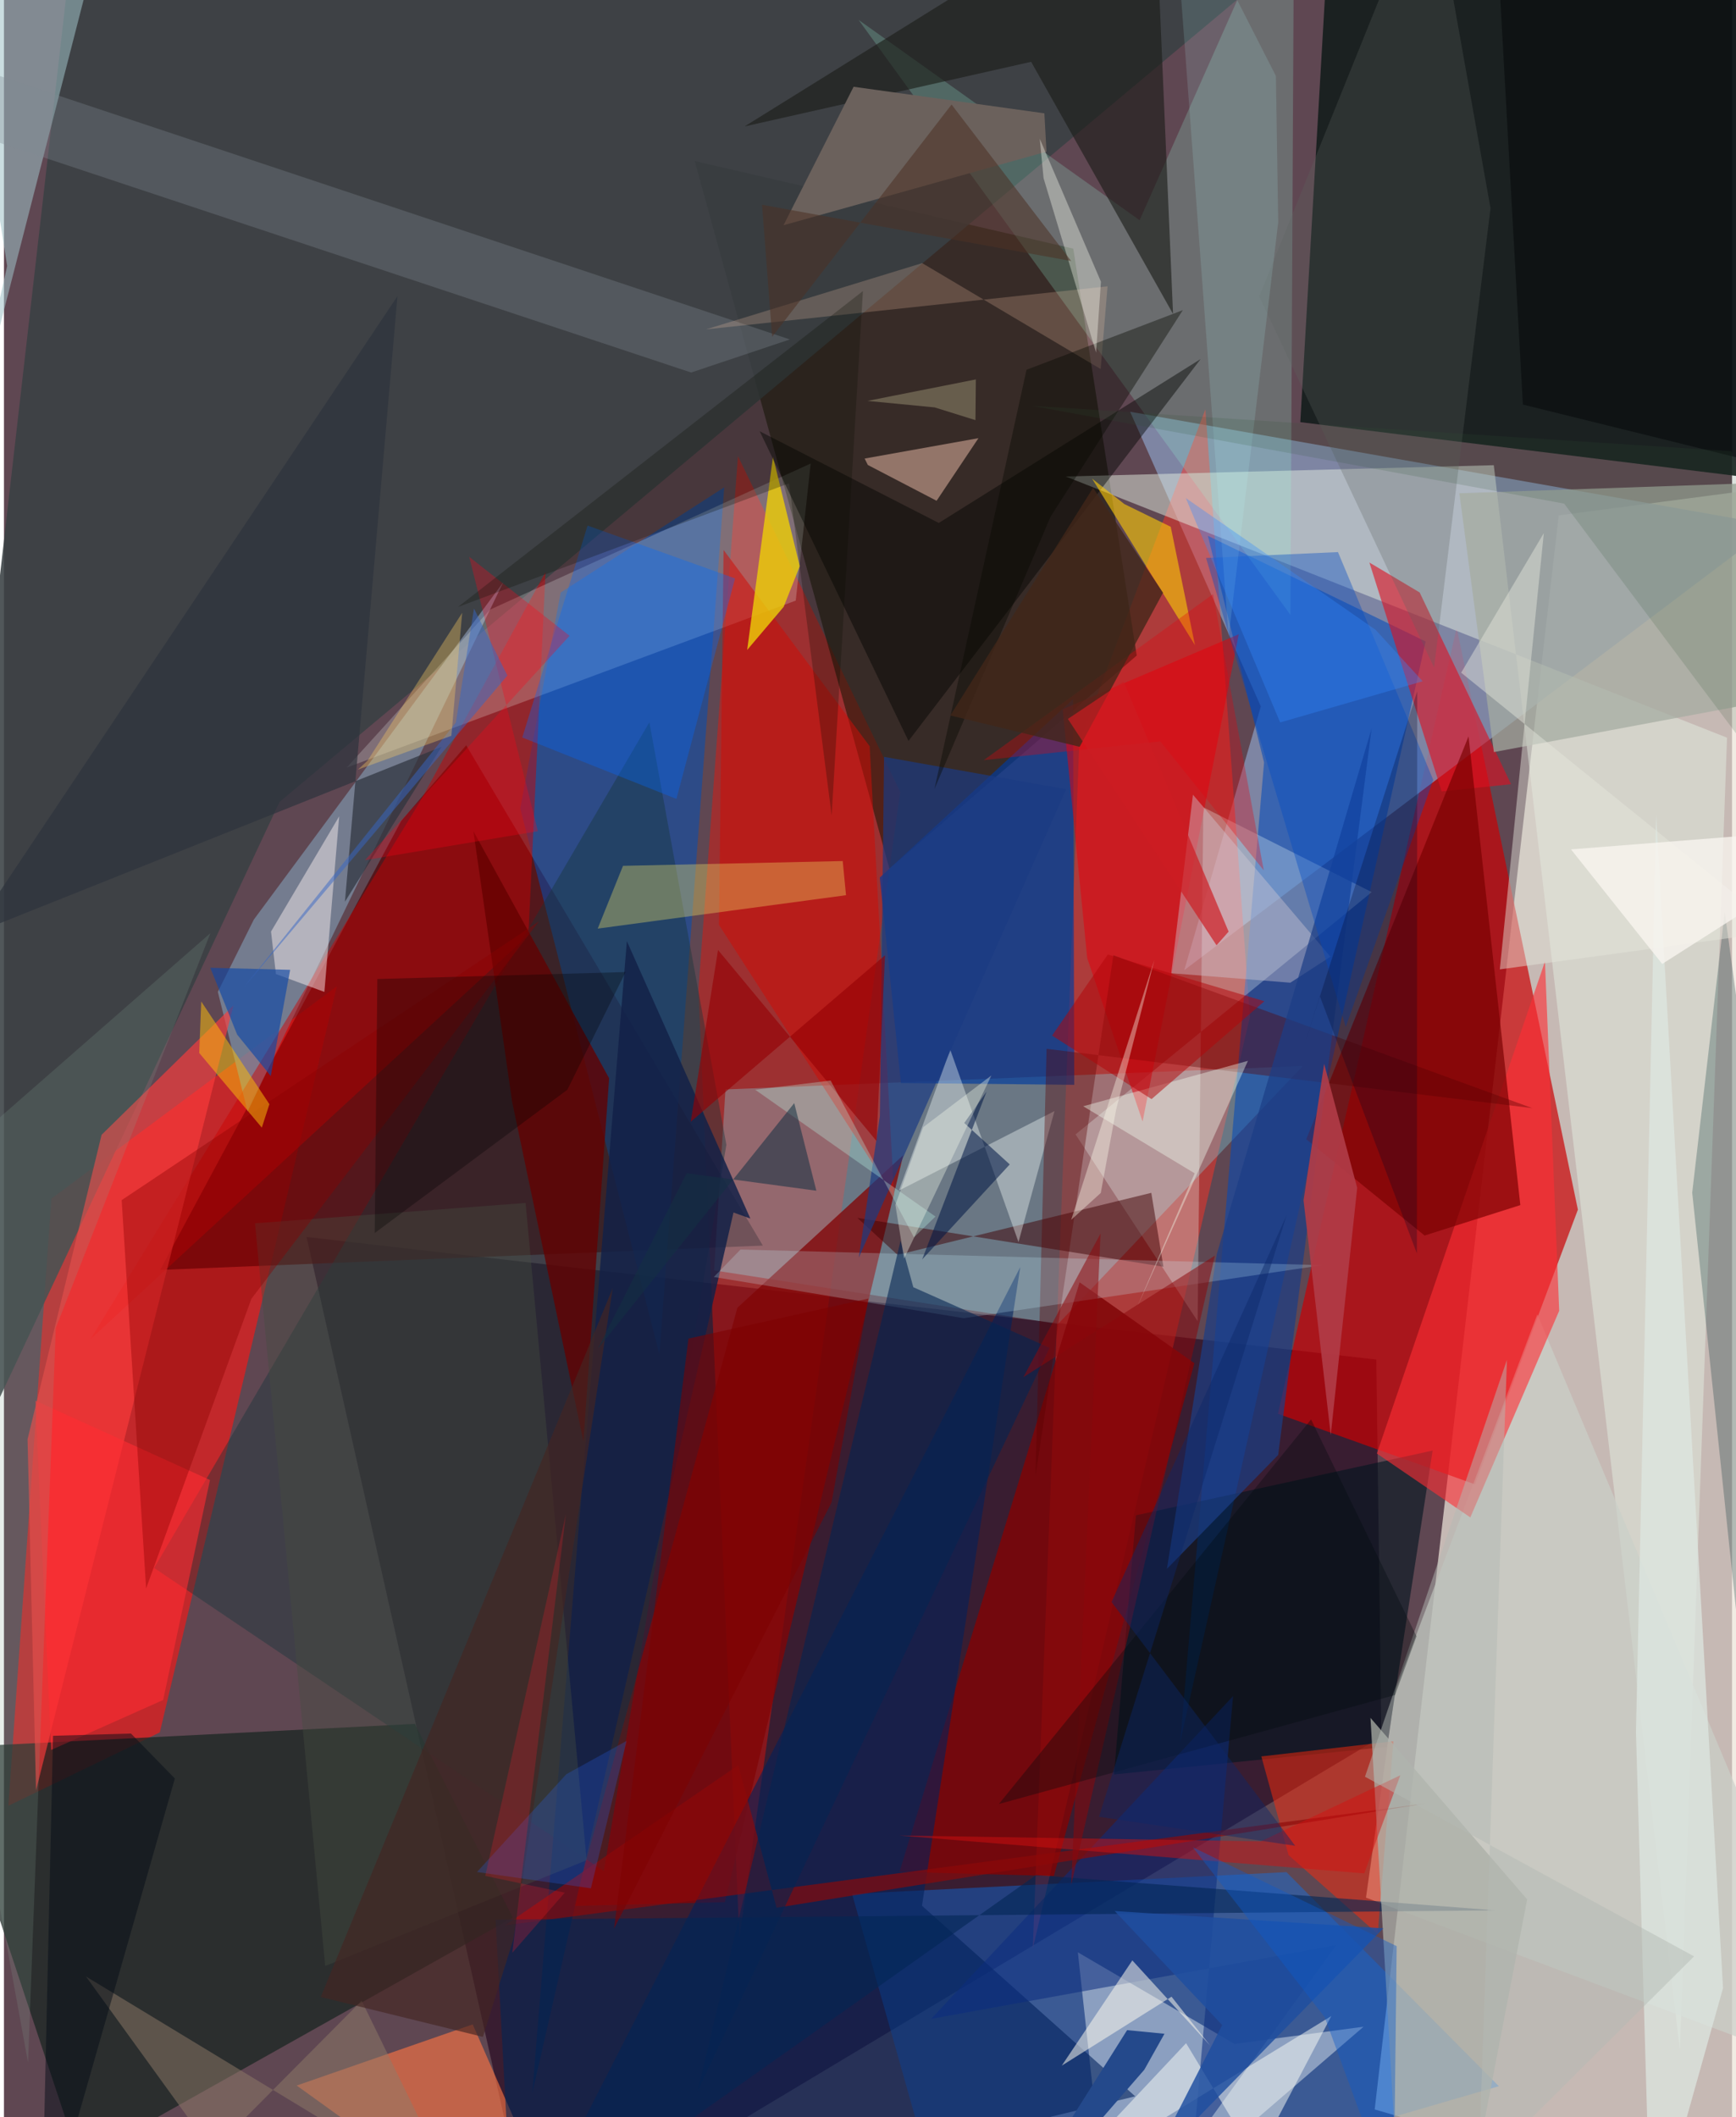 <svg xmlns="http://www.w3.org/2000/svg" width="228" height="278" viewBox="0 0 836 1024"><path fill="#5f4752" d="M0 0h836v1024H0z"/><path fill="#ece4d9" fill-opacity=".729" d="M752.174 249.282l-89.051 770.98L888.95 1086l-16.877-852.475z"/><path fill="#21021d" fill-opacity=".612" d="M255.85 1086l410.492-246.011-2.434-182.41-517.515-59.302z"/><path fill="#cb0103" fill-opacity=".686" d="M702.776 303.578L616.311 683.81l95.304 34.11 49.809-132.848z"/><path fill="#e81d1c" fill-opacity=".725" d="M2.138 873.386l20.8-293.664 138.067-102.64L75.39 837.907z"/><path fill="#8798bc" fill-opacity=".761" d="M855.961 254.044L571.01 469.217l37.03-127.545-63.22-142.51z"/><path fill="#151e1d" fill-opacity=".914" d="M876.35 234.908l-249.216-30.712L642.568-62 898-54.866z"/><path fill="#f81100" fill-opacity=".408" d="M355.087 220.625l-19.12 257.874 19.819 459.172 77.826-554.628z"/><path fill="#ff3124" fill-opacity=".49" d="M520.246 358.824l-22.533 583.7 105.038-450.689-21.54-293.863z"/><path fill="#4e0004" fill-opacity=".678" d="M367.128 602.453L75.561 614.218 192.187 397.06l31.436-36.605z"/><path fill="#0079ff" fill-opacity=".38" d="M620.445 905.485l-210.16 10.517L458.34 1086l264.844-76.98z"/><path fill="#171505" fill-opacity=".549" d="M548.005 317.056l-30.71-196.794-183.094-42.347 94.154 342.223z"/><path fill="#182421" fill-opacity=".722" d="M198.808 833.783l-228.375 11.58 66.151 199.8 209.575-117.675z"/><path fill="#83dae9" fill-opacity=".333" d="M628.368 515.571L509.953 640.354l-166.401-25.916 5.505-87.514z"/><path fill="#0049ba" fill-opacity=".549" d="M609.605 368.758l-40.581 473.87 118.74-532.372-105.349-51.1z"/><path fill="#394043" fill-opacity=".878" d="M-62 803.6l195.336-415.747L669.71-61.434 36.17-54.767z"/><path fill="#004fb8" fill-opacity=".525" d="M317.087 655.047l31.362-419.344-79.122 50.87-19.569 104.43z"/><path fill="#e3ede1" fill-opacity=".494" d="M513.632 230.46l319.946 126.333-22.82 634.851-90.016-766.647z"/><path fill="#003b9e" fill-opacity=".667" d="M433.906 523.82l83.875.867-.58-186.47-93.501 86.225z"/><path fill="#e1e8ee" fill-opacity=".486" d="M535 1086l122.735-105.75-62.4 8.331-75.813-44.321z"/><path fill="#810607" fill-opacity=".776" d="M354.805 632.516l-79.138 289.295 73.097-1.8 86.26-361.261z"/><path fill="#78879d" fill-opacity=".824" d="M241.537 281.633L117.838 537.6l-14.366-57.853 17.412-34.982z"/><path fill="#7f0406" fill-opacity=".839" d="M433.228 905.35l74.682 2.018 67.98-248.024-55.533-39.145z"/><path fill="#ce0000" fill-opacity=".459" d="M200.781 388.57L41.887 647.662l211.823-195.36 8.281-175.6z"/><path fill="#cad0c9" fill-opacity=".698" d="M898 1007.495l-239.093-89.667 14.174-100.27 68.72-181.834z"/><path fill="#00215c" fill-opacity=".584" d="M491.665 612.826L249.603 1086l297.66-72.083-103.154-92.182z"/><path fill="#eefdfa" fill-opacity=".29" d="M577.455 639.007l2.762-248.545 81.471 41.017-143.28 117.204z"/><path fill="#9afbdb" fill-opacity=".212" d="M413.446 9.623L622.358 297.39 624.186-62l-74.784 168.507z"/><path fill="#dd0f20" fill-opacity=".6" d="M695.503 382.78l33.583-3.487-44.205-92.74-24.315-14.473z"/><path fill="#f7fffc" fill-opacity=".22" d="M390.272 224.183l-7.226 66.306-217.22 80.749 69.332-76.382z"/><path fill="#163639" fill-opacity=".42" d="M290.215 904.992l59.272-351.283-37.245-204.374-239.554 409.05z"/><path fill="#fc7544" fill-opacity=".627" d="M246.292 1084.008l27.264 1.992-46.783-106.884-85.16 29.585z"/><path fill="#00141f" fill-opacity=".6" d="M537.013 858.232l132.047-13.341 22.084-143.302-143.529 31.325z"/><path fill="#ff290a" fill-opacity=".49" d="M672.16 842.195l-63.883 7.322 13.177 47.73 43.134 38.175z"/><path fill="#fe3b3b" fill-opacity=".647" d="M11.417 696.11l4.099 169.844 95.5-379.665-63.778 62.567z"/><path fill="#ff2d34" fill-opacity=".604" d="M709.387 733.913l-45.218-30.888 81.324-237.965 6.889 168.91z"/><path fill="#780000" fill-opacity=".671" d="M630.006 551.033l78.519-194.871 25.054 226.708-46.315 14.713z"/><path fill="#cf0d06" fill-opacity=".522" d="M418.805 360.91l-70.67-94.911-2.254 181.29 84.758 131.586z"/><path fill="#e5000c" fill-opacity=".525" d="M550.838 542.463l-26.796-79.07-11.861-120.344 85.189-36.279z"/><path fill="#9ec2c6" fill-opacity=".549" d="M-25.609 249.888L54.414-62h-82.908L1.55 128.646z"/><path fill="#1a1d18" fill-opacity=".616" d="M565.571 151.847L556.404-62 358.284 61.153 496.928 29.89z"/><path fill="#003135" fill-opacity=".263" d="M855.57 946.628l2.148-319.55-25.26-186.015-15.726 135.803z"/><path fill="#640001" fill-opacity=".773" d="M245.817 532.776l34.51 164.399 12.44-175.65-65.66-119.513z"/><path fill="#3d0004" fill-opacity=".494" d="M432.284 606.94l-19.439-17.907 148.068 23.648-5.858-35.747z"/><path fill="#a5aca0" fill-opacity=".729" d="M898 330.606L720.784 363.75 704.08 238.572 898 231.9z"/><path fill="#ebcd09" fill-opacity=".816" d="M372.027 220.915l12.967 52.907-7.788 19.688-17.661 20.853z"/><path fill="#d4a999" fill-opacity=".584" d="M416.367 221.784l55.07-9.861-20.253 30.285-33.262-17.312z"/><path fill="#f2e367" fill-opacity=".349" d="M299.475 418.775l106.29-2.316 1.6 16.517-120.127 16.162z"/><path fill="#f6fffc" fill-opacity=".373" d="M490.801 600.736l17.423-63.347-75.25 38.43 24.819-68.099z"/><path fill="#026aff" fill-opacity=".333" d="M353.687 279.761L325.314 386.41l-74.565-29.71 31.583-102.5z"/><path fill="#0b2d7f" fill-opacity=".545" d="M594.61 820.323L448.499 976.48l195.894-35.626-68.844 95.244z"/><path fill="#000300" fill-opacity=".443" d="M452.232 252.938l126.688-79.28-141.335 184.708-71.975-149.769z"/><path fill="#5b655f" fill-opacity=".275" d="M691.854 322.867l27.3-222.157L690.183-62l-82.908 205.385z"/><path fill="#5a0000" fill-opacity=".373" d="M499.025 714.126l37.68-252.094 202.649 73.93-234.958-28.686z"/><path fill="#6c625d" fill-opacity=".996" d="M504.345 73.36l-1.018-18.543-92.293-12.85-33.902 66.966z"/><path fill="#f5c50b" fill-opacity=".631" d="M576.184 312.046l-49.786-80.551 15.623 12.304 22.435 10.985z"/><path fill="#818992" fill-opacity=".322" d="M332.431 180.174L-62 49.165V16.781l442.182 147.403z"/><path fill="#122148" fill-opacity=".839" d="M301.35 455.204l-45.785 557.286 97.36-426.036 8.158 2.92z"/><path fill="#8e0909" fill-opacity=".651" d="M373.758 922.711l-18.512-68.953-112.939 77.48 445.817-59.014z"/><path fill="#d0c7d4" fill-opacity=".416" d="M575.197 384.364l-10.498 86.34 57.607 4.595 19.414-12.563z"/><path fill="#fefff6" fill-opacity=".494" d="M642.132 975.105l-36.368 69.286-33.885-56.174-66.158 70.337z"/><path fill="#1b3d85" fill-opacity=".706" d="M586.738 606.521l-24.129 152.282 53.835-55.096 45.173-351.334z"/><path fill="#c8f3ff" fill-opacity=".224" d="M464.34 637.577l-120.93-19.94 12.916-13.282 281.592 7.563z"/><path fill="#004bc3" fill-opacity=".384" d="M691.46 377.209l-46.095-110.182-63.84 2.834 67.594 226.85z"/><path fill="#032554" fill-opacity=".596" d="M721.814 923.978l-483.978 4.505L246.349 1086l252.927-179.092z"/><path fill="#aaafa7" fill-opacity=".757" d="M736.888 918.666L704.615 1086l-31.714-52.21-11.814-202.914z"/><path fill="#1b3a83" fill-opacity=".69" d="M425.757 366.056l88.108 15.68L413.533 608.32l10.216-68.519z"/><path fill="#042453" fill-opacity=".588" d="M505.85 651.895L335.6 1011.299l98.157-411.244 6.165 22.526z"/><path fill="#e5e7dd" fill-opacity=".455" d="M704.955 325.362l39.987-67.524-21.281 211.015 135.767-18.5z"/><path fill="#444d41" fill-opacity=".396" d="M121.452 591.66l130.896-9.823 29.519 317.876L155.4 950.869z"/><path fill="#fff1f2" fill-opacity=".463" d="M162.172 394.836l-32.97 55.73 2.366 20.543 23.444 8.648z"/><path fill="#f2fff1" fill-opacity=".392" d="M547.845 632.971l53.954-119.88-79.684 21.969 53.916 32.42z"/><path fill="#dee7e2" fill-opacity=".722" d="M799.28 394.129l-9.759 443.606L796.713 1086l34.928-124.423z"/><path fill="#fffcef" fill-opacity=".525" d="M545.88 948.171l-34.139 50.906 53.095-33.348 18.66 23.608z"/><path fill="#ff2c32" fill-opacity=".604" d="M77.02 822.223l22.64-106.394-84.457-38.365 7.627 168.928z"/><path fill="#2e343d" fill-opacity=".706" d="M-16.004 452.158l206.383-308.952-25.429 292.928 46.746-74.943z"/><path fill="#d50f0f" fill-opacity=".471" d="M608.01 890.602l67.52-31.959-17.455 47.463-224.972-18.341z"/><path fill="#8f7b69" fill-opacity=".498" d="M100.779 1040.4l-61.096-84.434 181.269 109.917-47.915-98.23z"/><path fill="#24498b" d="M543.348 981.905L477.762 1086l73.91-84.947 9.753-17.393z"/><path fill="#b03b47" fill-opacity=".914" d="M654.657 574.508l-12.794 119.567-13.161-113.514 9.969-66.017z"/><path fill="#8c0000" fill-opacity=".384" d="M258.828 445.624L56.947 580.461l11.821 187.806 50.929-140.07z"/><path fill="#000306" fill-opacity=".447" d="M858.135-62l-137.62 1.168 14.292 256.51 159.463 39.4z"/><path fill="#fcccac" fill-opacity=".224" d="M444.205 127.264L339.64 159.303l194.254-20.815-3.34 40z"/><path fill="#001644" fill-opacity=".545" d="M444.194 609.148l31.146-81.16-10.778 15.166 22.012 20.034z"/><path fill="#1048a6" fill-opacity=".643" d="M99.813 468.068l13.007 32.344 16.25 20.02 9.377-51.357z"/><path fill="#86a192" fill-opacity=".192" d="M25.064 642.317l74.807-190.995L-62 592.933l73.651 404.675z"/><path fill="#1f4fa0" fill-opacity=".831" d="M667.291 932.681L554.17 1048.168l35.187-68.709-52.001-55.158z"/><path fill="#8c060a" fill-opacity=".522" d="M516.298 911.801l69.521-304.524-92.666 58.816 37.349-69.47z"/><path fill="#000522" fill-opacity=".267" d="M683.688 334.414l-55.192 172.922 8.082-25.58 46.957 124.494z"/><path fill="#ff0017" fill-opacity=".294" d="M174.63 416.04l83.668-14.03-33.215-132.681 48.537 38.177z"/><path fill="#faba0a" fill-opacity=".525" d="M128.414 534.048l-32.976-49.662-.971 24.902 30.278 36.099z"/><path fill="#0b0e00" fill-opacity=".263" d="M415.548 140.774L219.642 293.577l160.174-59.818 20.599 160.665z"/><path fill="#432622" fill-opacity=".655" d="M231.715 985.173l-78.463-19.293 141.24-342.843-48.045 314.846z"/><path fill-opacity=".302" d="M179.366 596.362l1.26-122.845 120.079-3.368-28.138 56.908z"/><path fill="#2765f6" fill-opacity=".239" d="M272.094 858.097l29.142-16.096-17.286 71.316-55.11-7.894z"/><path fill="#070901" fill-opacity=".392" d="M494.685 178.841l-44.539 202.79 56.181-131.738L570.312 150z"/><path fill="#b20509" fill-opacity=".51" d="M534.003 461.662l-26.95 39.218 48.12 30.722 54.595-47.338z"/><path fill="#050d18" fill-opacity=".49" d="M82.681 860.208L18.12 1086l5.625-246.462 37.712-1.087z"/><path fill="#bff" fill-opacity=".137" d="M564.97-62l50.354 98.732 1.127 70.777-24.001 200.596z"/><path fill="#fefef5" fill-opacity=".361" d="M530.693 136.262l-2.356 34.282-25.411-84.395-1.834-19.037z"/><path fill="#e2060e" fill-opacity=".322" d="M474.007 367.65l85.413-9.063 50.023 62.359-24.5-133.609z"/><path fill="#940004" fill-opacity=".62" d="M332.231 542.557l13.22-83.059 76.681 92.393 4.1-89.86z"/><path fill="#bdfded" fill-opacity=".302" d="M450.642 588.407l-10.408 10.057-40.305-75.847-36.506 4.45z"/><path fill="#faf6f0" fill-opacity=".765" d="M802.222 466.229l-44.13-55.411L898 399.808v5.274z"/><path fill="#fffeec" fill-opacity=".376" d="M538 536.833l18.505-72.41-40.202 125.544 14.307-12.971z"/><path fill="#133043" fill-opacity=".545" d="M393.016 575.914l-10.7-42.375-94.988 118.757 42.94-84.861z"/><path fill="#f9ffef" fill-opacity=".345" d="M431.237 582.715l13.493-37.552 32.953-24.997-42.258 88.603z"/><path fill="#412719" fill-opacity=".784" d="M526.884 235.957l33.84 50.714-40.334 74.542-62.574-15.157z"/><path fill="#0e5bcb" fill-opacity=".412" d="M638.965 975.68l-63.852-82.241 98.642 47.845-1.446 125.178z"/><path fill="#fe1b29" fill-opacity=".227" d="M232.835 907.299l39.028-175.026L245.92 944.5l25.372-29.08z"/><path fill="#d8d1a4" fill-opacity=".302" d="M470.178 183.511l-.196 19.691-19.736-6.153-32.488-3.151z"/><path fill="#7d0000" fill-opacity=".545" d="M331.143 647.43l-35.997 285.408L400.39 726.63l17.796-98.56z"/><path fill="#cd1c22" fill-opacity=".686" d="M514.703 347.716l26.93-18.041 50.822 120.92-5.847 6.613z"/><path fill="#3566c7" fill-opacity=".49" d="M115.9 477.723L218.607 349.49l8.787-55.15 16.16 32.378z"/><path fill="#facb62" fill-opacity=".357" d="M171.21 372.244l4.65-4.288 45.82-71.562-5.239 59.479z"/><path fill="#b4b9b3" fill-opacity=".49" d="M727.113 657.694l-13.802 392.289 104.313-103.758-159.21-86.881z"/><path fill="#00090c" fill-opacity=".341" d="M683.36 791.416l-51.015-104.891-151.038 186.009 191.67-52.708z"/><path fill="#338cff" fill-opacity=".341" d="M663.554 304.617l-91.84-63.746 45.677 108.547 68.948-19.912z"/><path fill="#0d2869" fill-opacity=".443" d="M529.75 878.722l94.917 14.026-88.866-117.916 84.705-187.07z"/><path fill="#2e5132" fill-opacity=".161" d="M497.34 196.276l338.39 21.965 59.36 212.894-140.298-187.542z"/><path fill="#4d3125" fill-opacity=".553" d="M366.743 99.043l4.886 63.866 86.8-112.347 57.86 75.684z"/></svg>
